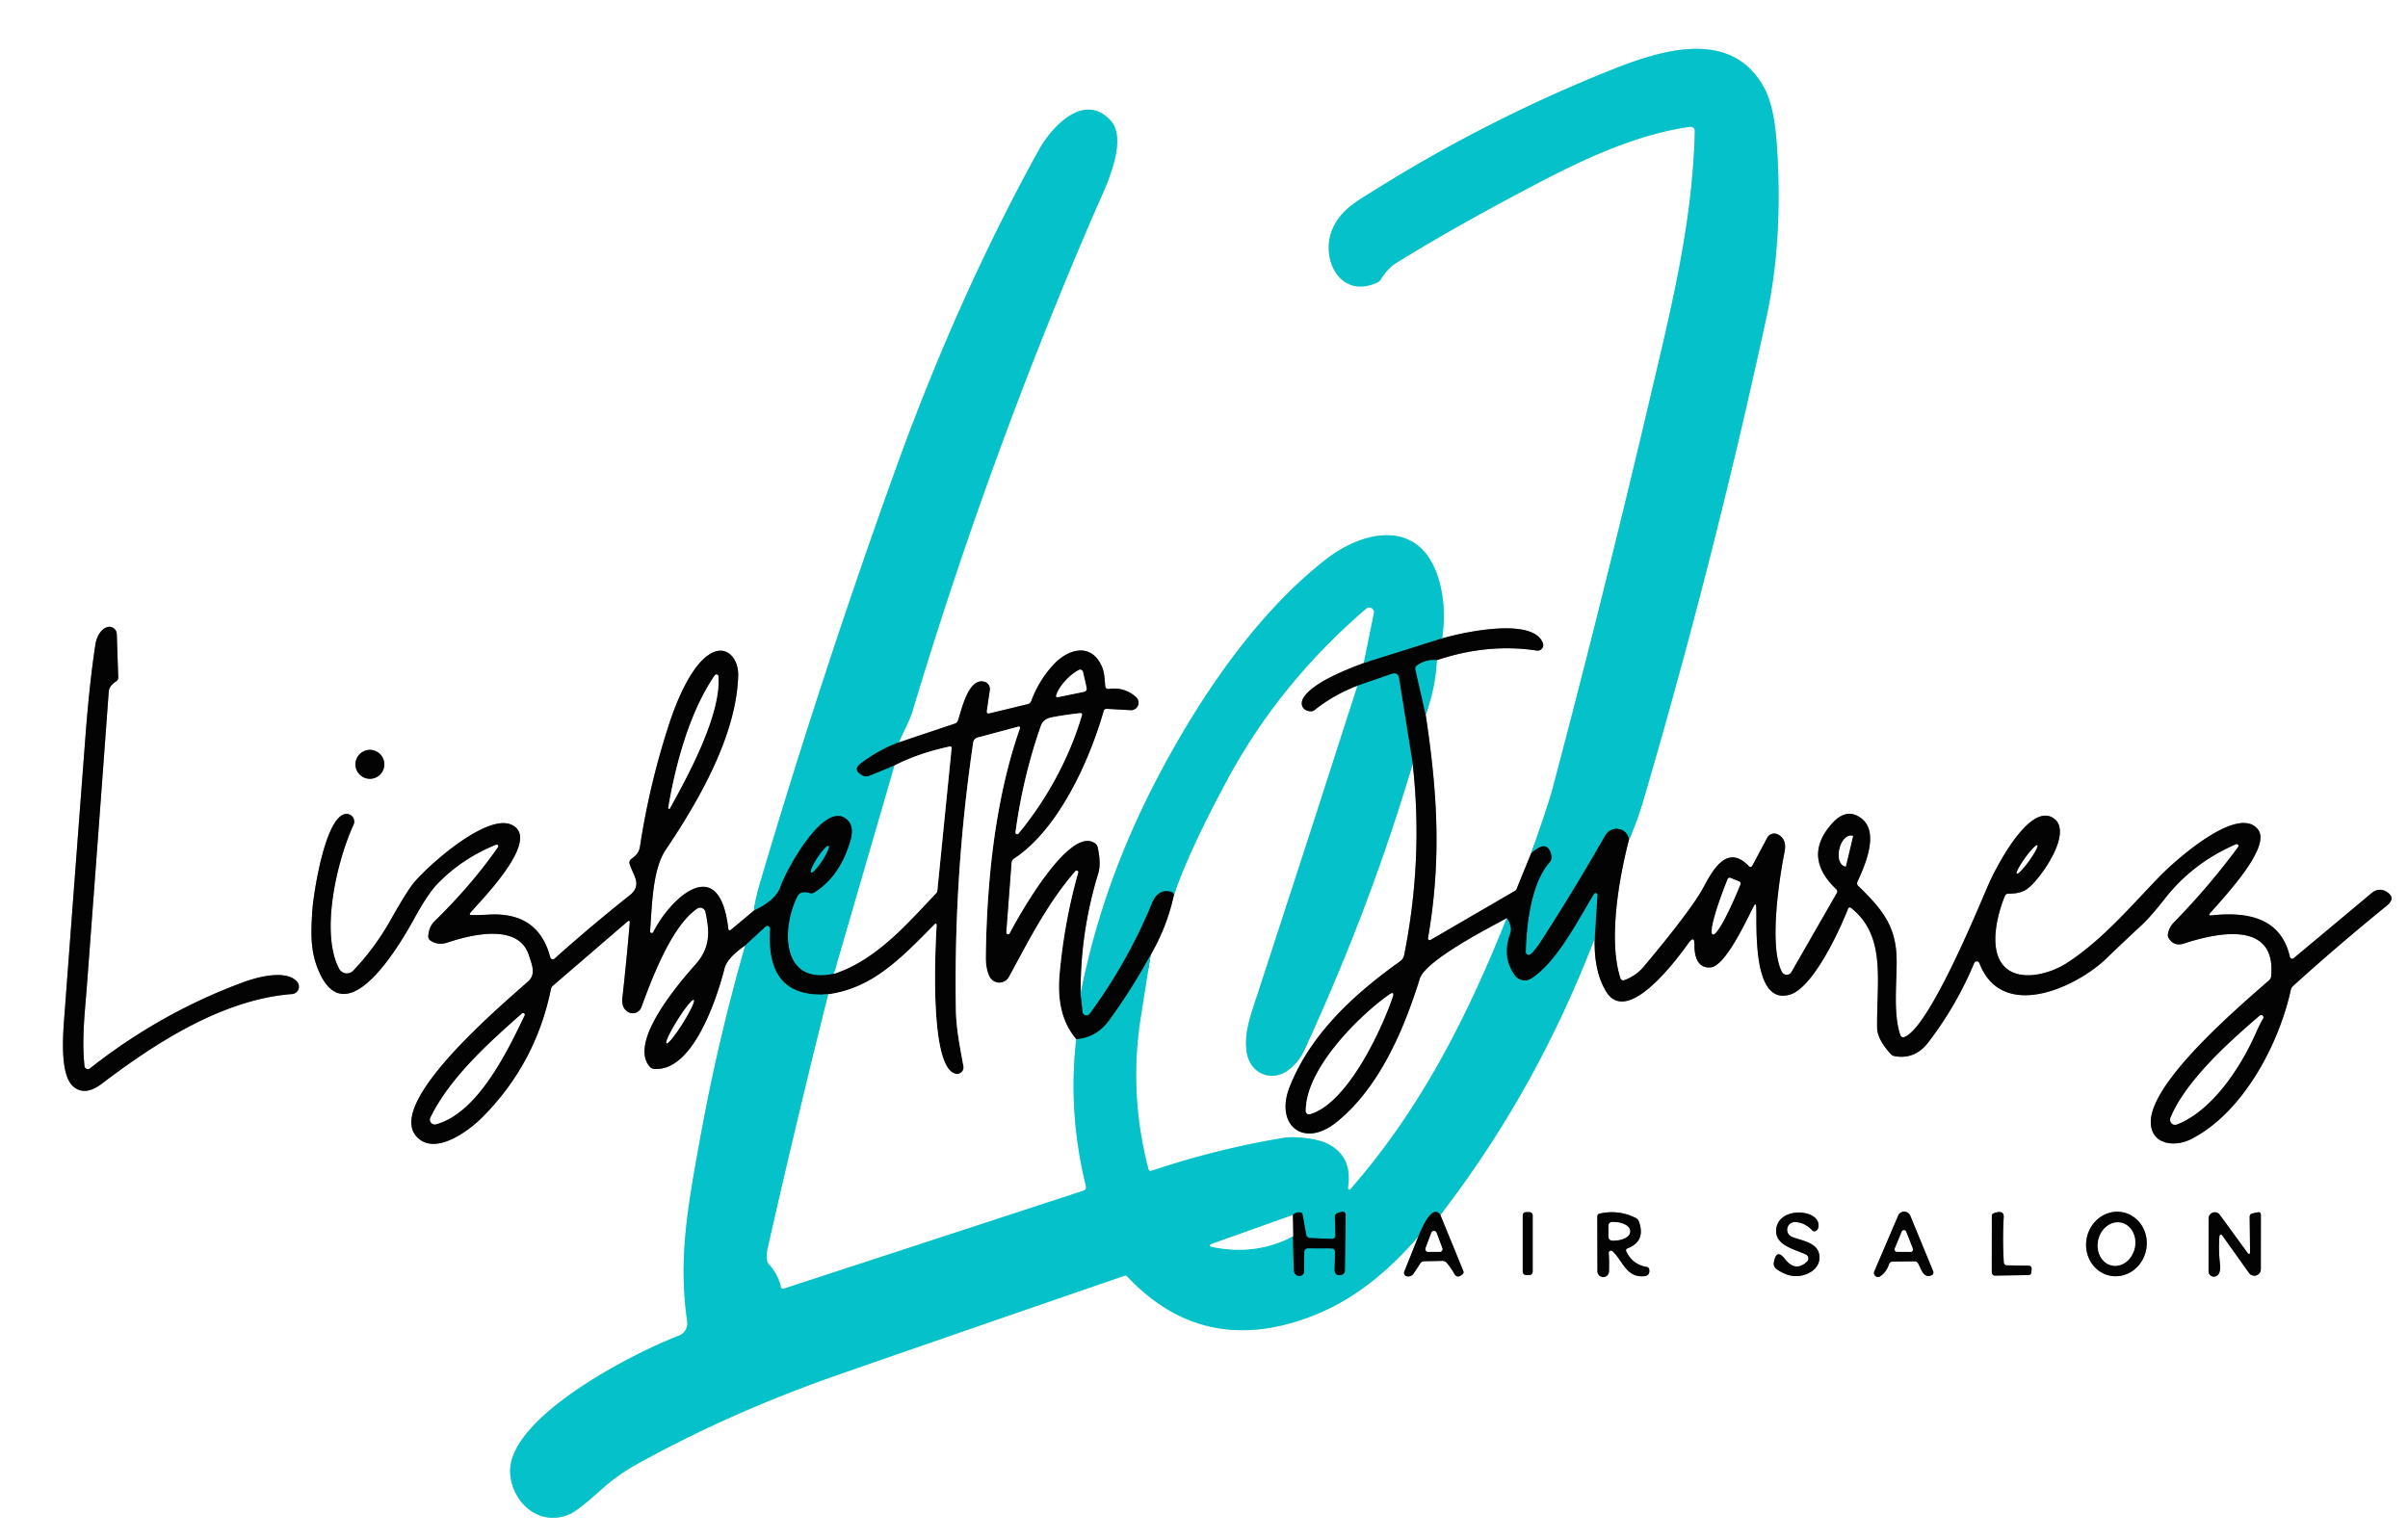 <?xml version="1.0" encoding="UTF-8" standalone="no"?>
<!DOCTYPE svg PUBLIC "-//W3C//DTD SVG 1.1//EN" "http://www.w3.org/Graphics/SVG/1.1/DTD/svg11.dtd">
<svg xmlns="http://www.w3.org/2000/svg" version="1.1" viewBox="0.00 0.00 499.00 319.00">
<rect x="0.00" y="0.00" width="499.00" height="319.00" fill="#333333" stroke="none"/>
<g stroke-width="2.00" fill="none" stroke-linecap="butt">
<path stroke="#818181" vector-effect="non-scaling-stroke" d="
  M 317.28 176.89
  L 314.26 184.28
  A 0.68 0.64 -6.4 0 1 313.98 184.61
  L 296.46 194.80
  A 0.36 0.36 0.0 0 1 295.92 194.43
  C 298.66 178.55 297.98 164.88 295.43 148.09"
/>
<path stroke="#82e0e4" vector-effect="non-scaling-stroke" d="
  M 295.43 148.09
  Q 297.51 142.50 297.73 136.83"
/>
<path stroke="#818181" vector-effect="non-scaling-stroke" d="
  M 297.73 136.83
  Q 308.29 133.28 318.46 134.83
  A 1.16 1.16 0.0 0 0 319.72 133.26
  C 317.64 127.91 303.43 130.98 298.85 132.31"
/>
<path stroke="#82e0e4" vector-effect="non-scaling-stroke" d="
  M 298.85 132.31
  Q 299.88 125.12 297.86 119.22
  C 293.83 107.47 282.44 109.99 274.86 115.87
  C 260.44 127.04 248.67 144.54 240.24 160.50
  Q 228.36 182.98 223.93 206.07"
/>
<path stroke="#818181" vector-effect="non-scaling-stroke" d="
  M 223.93 206.07
  Q 223.82 193.31 227.58 181.03
  Q 228.22 178.95 227.45 175.56
  Q 227.34 175.10 226.97 174.82
  C 221.74 170.90 211.23 189.68 209.26 193.42
  A 0.39 0.39 0.0 0 1 208.52 193.21
  L 209.61 178.79
  A 1.11 1.11 0.0 0 1 210.10 177.95
  C 219.31 171.93 225.75 157.68 228.71 147.34
  A 0.62 0.60 -79.8 0 1 229.33 146.90
  L 234.29 147.18
  A 1.55 1.55 0.0 0 0 235.42 144.48
  Q 233.01 142.32 229.73 142.79
  A 0.61 0.61 0.0 0 1 229.03 142.23
  C 228.91 140.78 228.87 139.34 228.33 138.12
  C 226.12 133.12 221.35 134.47 218.33 137.73
  Q 215.31 140.97 213.69 145.31
  A 1.01 1.00 -86.1 0 1 212.97 145.94
  L 205.08 147.85
  Q 204.38 148.02 204.48 147.30
  L 205.11 143.01
  A 1.56 1.55 -80.2 0 0 203.88 141.26
  C 200.63 140.59 199.31 147.01 198.52 149.33
  Q 198.35 149.82 197.86 149.98
  L 186.29 153.85"
/>
<path stroke="#82e0e4" vector-effect="non-scaling-stroke" d="
  M 186.29 153.85
  C 187.17 151.70 188.47 149.46 189.10 147.35
  Q 204.98 94.50 226.86 43.85
  C 228.56 39.90 234.06 29.27 230.14 24.99
  C 224.56 18.88 217.76 26.58 215.28 31.08
  Q 198.45 61.56 185.51 97.50
  Q 170.23 139.91 157.45 183.15
  Q 156.48 186.41 156.26 188.70"
/>
<path stroke="#818181" vector-effect="non-scaling-stroke" d="
  M 156.26 188.70
  L 151.54 192.64
  Q 150.99 193.10 150.91 192.39
  C 149.04 176.47 138.87 186.24 135.37 193.19
  A 0.35 0.35 0.0 0 1 134.71 193.00
  C 135.11 187.94 135.18 180.27 137.91 176.19
  C 144.73 166.03 152.59 152.56 152.97 140.05
  C 153.08 136.32 150.33 133.21 146.70 135.83
  C 142.99 138.50 140.19 145.40 138.69 149.97
  Q 134.61 162.43 132.63 175.40
  C 132.43 176.76 131.79 177.30 130.78 178.06
  A 0.86 0.85 -25.9 0 0 130.46 178.98
  C 131.15 181.36 133.24 183.38 130.46 185.58
  Q 122.43 191.95 114.92 198.68
  A 0.56 0.55 61.9 0 1 114.02 198.40
  Q 111.56 188.93 101.22 189.56
  Q 99.58 189.66 97.78 189.65
  Q 97.06 189.64 97.53 189.10
  C 99.69 186.57 112.43 173.79 105.97 170.92
  C 100.80 168.62 88.88 179.23 85.82 182.88
  Q 84.35 184.63 80.96 190.65
  Q 77.69 196.46 73.20 201.17
  A 1.82 1.82 0.0 0 1 70.27 200.77
  C 66.31 193.23 69.86 178.30 73.26 170.93
  A 1.58 1.58 0.0 0 0 71.87 168.69
  C 67.45 168.57 64.94 185.42 64.73 188.65
  C 64.39 193.84 64.31 197.66 66.37 201.94
  C 72.35 214.33 83.40 194.80 85.82 190.41
  Q 88.66 185.25 90.58 183.25
  Q 95.69 177.93 102.79 175.06
  A 0.35 0.35 0.0 0 1 103.21 175.58
  Q 97.72 183.43 90.10 190.88
  Q 88.84 192.12 88.75 194.07
  A 0.97 0.96 -71.7 0 0 89.16 194.90
  Q 90.76 196.01 92.77 195.33
  C 97.63 193.70 107.40 191.30 109.58 197.91
  C 110.30 200.10 111.09 201.92 109.43 203.41
  C 104.01 208.27 79.90 228.48 86.32 235.55
  C 90.10 239.71 97.20 234.30 99.87 231.63
  Q 111.00 220.51 114.17 204.98
  A 1.25 1.21 -15.7 0 1 114.57 204.29
  L 129.98 191.03
  Q 130.57 190.53 130.50 191.29
  Q 129.84 199.05 128.98 206.76
  Q 128.75 208.80 130.04 209.67
  A 1.91 1.91 0.0 0 0 132.90 208.76
  C 135.11 202.79 139.14 191.94 144.47 188.31
  A 1.11 1.11 0.0 0 1 146.18 188.98
  C 147.14 193.33 147.16 196.49 144.05 199.98
  C 140.76 203.68 130.14 215.99 134.66 221.09
  A 1.32 1.29 71.5 0 0 135.50 221.52
  C 143.62 222.27 148.63 206.67 150.14 200.71
  Q 150.70 198.50 154.43 195.95"
/>
<path stroke="#82e0e4" vector-effect="non-scaling-stroke" d="
  M 154.43 195.95
  Q 148.81 215.50 145.17 235.51
  C 142.44 250.50 140.55 260.96 142.41 273.86
  A 2.78 2.77 75.8 0 1 140.64 276.85
  C 131.62 280.24 104.78 293.86 105.74 305.50
  C 106.24 311.64 111.94 316.50 118.08 313.80
  Q 119.72 313.08 124.29 308.98
  Q 127.95 305.68 131.82 303.54
  Q 151.34 292.68 174.18 284.74
  Q 203.61 274.51 233.10 264.37
  Q 233.35 264.29 233.53 264.48
  Q 249.59 281.59 272.34 272.57
  Q 283.91 267.98 293.94 256.21"
/>
<path stroke="#818181" vector-effect="non-scaling-stroke" d="
  M 293.94 256.21
  L 291.01 263.53
  A 0.72 0.72 0.0 0 0 291.46 264.49
  Q 291.89 264.62 292.37 264.43
  Q 292.72 264.29 293.00 263.85
  Q 293.65 262.87 294.32 261.84
  A 1.00 0.99 -73.6 0 1 295.13 261.39
  L 298.88 261.32
  A 1.21 1.20 69.3 0 1 299.82 261.75
  Q 300.73 262.83 301.42 264.07
  Q 301.95 265.01 303.05 264.12
  Q 303.40 263.83 303.23 263.41
  L 298.48 251.80"
/>
<path stroke="#82e0e4" vector-effect="non-scaling-stroke" d="
  M 298.48 251.80
  Q 318.41 225.94 330.46 194.46"
/>
<path stroke="#818181" vector-effect="non-scaling-stroke" d="
  M 330.46 194.46
  Q 330.27 201.29 332.84 205.51
  C 337.32 212.86 347.85 198.30 349.89 195.47
  Q 351.18 193.70 351.14 195.89
  C 351.10 198.07 351.75 200.73 354.45 200.50
  C 357.43 200.24 361.38 191.82 363.40 187.85
  Q 363.86 186.94 363.93 187.96
  C 364.16 191.23 362.89 208.56 370.93 206.13
  C 375.73 204.68 381.19 192.87 382.94 188.40
  Q 383.17 187.82 383.65 188.21
  C 390.93 194.05 388.86 203.34 388.99 213.02
  Q 389.02 215.37 391.80 218.44
  Q 392.13 218.80 392.61 218.89
  Q 396.83 219.64 399.59 216.03
  Q 405.45 208.37 409.11 199.58
  A 0.58 0.58 0.0 0 1 410.18 199.60
  C 414.82 211.74 430.15 204.73 436.45 198.68
  Q 440.09 195.17 443.79 191.74
  Q 445.72 189.95 448.63 186.22
  Q 454.42 178.82 463.36 174.96
  A 0.38 0.38 0.0 0 1 463.81 175.53
  Q 457.79 183.69 450.58 191.08
  Q 449.87 191.79 449.57 192.51
  Q 449.04 193.77 449.34 194.30
  Q 450.44 196.24 452.56 195.55
  C 459.03 193.43 471.77 190.48 470.64 202.34
  Q 470.59 202.83 470.23 203.15
  C 464.05 208.58 445.67 224.15 445.70 232.55
  C 445.72 237.22 450.62 237.84 454.08 236.07
  C 464.81 230.59 472.24 216.47 474.71 205.17
  Q 474.81 204.68 475.19 204.34
  Q 484.63 195.79 494.53 187.77
  Q 496.70 186.02 494.40 184.73
  A 2.49 2.48 39.6 0 0 491.59 184.99
  L 475.30 198.60
  A 0.48 0.48 0.0 0 1 474.53 198.34
  C 472.66 190.11 465.65 188.93 458.23 189.72
  Q 457.52 189.79 457.99 189.25
  C 460.65 186.16 470.69 175.68 467.96 171.98
  C 463.94 166.54 450.77 178.33 447.66 181.52
  C 441.49 187.85 435.69 194.85 428.19 199.66
  C 424.66 201.93 418.00 203.73 414.97 199.87
  C 412.22 196.36 413.84 189.62 415.47 185.68
  Q 415.65 185.23 416.14 185.22
  C 417.82 185.19 419.16 185.04 420.49 183.91
  C 423.15 181.67 429.73 172.27 425.47 169.53
  C 420.47 166.30 413.45 180.07 411.92 183.64
  C 409.62 188.99 399.72 213.03 394.62 214.94
  A 0.63 0.63 0.0 0 1 393.81 214.56
  C 392.27 210.13 393.09 203.65 393.03 198.90
  C 392.95 191.97 390.08 188.47 385.07 183.61
  A 0.77 0.76 34.8 0 1 384.91 182.74
  C 386.43 179.41 389.54 172.52 385.71 169.60
  Q 382.67 167.28 379.62 170.70
  Q 373.47 177.60 380.52 184.29
  Q 380.89 184.65 380.63 185.10
  L 371.23 201.47
  A 1.12 1.12 0.0 0 1 369.27 201.44
  C 366.54 196.33 368.66 182.28 369.81 176.52
  Q 370.33 173.88 368.38 172.92
  A 1.63 1.63 0.0 0 0 366.23 173.61
  L 363.12 179.44
  A 0.44 0.43 37.2 0 1 362.42 179.53
  C 357.73 174.58 354.68 180.85 352.88 184.13
  Q 350.35 188.73 340.62 200.36
  Q 339.05 202.23 336.61 203.14
  A 0.63 0.62 -19.1 0 1 335.79 202.75
  C 333.15 194.61 335.67 181.29 337.56 174.05"
/>
<path stroke="#82e0e4" vector-effect="non-scaling-stroke" d="
  M 337.56 174.05
  Q 339.31 170.11 340.51 166.00
  Q 355.10 116.35 366.04 65.78
  Q 369.58 49.41 368.17 29.67
  Q 367.62 21.96 365.58 18.20
  C 358.74 5.62 343.91 10.49 333.75 14.56
  Q 308.43 24.70 285.31 39.13
  C 281.11 41.75 278.50 43.13 276.58 46.54
  C 273.11 52.68 277.28 62.27 285.40 58.55
  A 1.70 1.69 -86.0 0 0 286.13 57.91
  Q 287.57 55.61 289.26 54.55
  Q 301.44 46.97 319.01 37.78
  C 328.67 32.73 339.36 27.80 350.25 26.27
  A 0.84 0.84 0.0 0 1 351.21 27.12
  C 350.79 46.16 346.27 64.08 341.95 82.46
  Q 332.40 123.11 321.73 163.48
  Q 320.92 166.55 317.28 176.89"
/>
<path stroke="#046266" vector-effect="non-scaling-stroke" d="
  M 337.56 174.05
  C 337.27 171.57 333.94 170.90 332.65 173.17
  Q 326.28 184.32 319.32 195.11
  Q 318.35 196.63 317.23 197.74
  A 0.62 0.61 -21.8 0 1 316.18 197.29
  C 316.31 191.68 317.27 183.09 321.11 178.71
  A 1.56 1.55 -29.8 0 0 321.48 177.37
  Q 320.76 173.68 317.28 176.89"
/>
<path stroke="#046266" vector-effect="non-scaling-stroke" d="
  M 297.73 136.83
  Q 295.47 136.60 293.64 137.93
  A 0.83 0.83 0.0 0 0 293.32 138.78
  L 295.43 148.09"
/>
<path stroke="#046266" vector-effect="non-scaling-stroke" d="
  M 330.46 194.46
  L 331.02 185.49
  A 0.37 0.37 0.0 0 0 330.34 185.28
  C 327.02 190.70 322.70 199.33 317.36 202.80
  A 2.55 2.54 -34.7 0 1 313.93 202.18
  Q 311.15 198.41 312.91 193.52
  Q 313.43 192.11 312.23 190.30"
/>
<path stroke="#046266" vector-effect="non-scaling-stroke" d="
  M 292.74 158.30
  L 289.92 140.60
  Q 289.70 139.23 288.39 139.68
  L 281.31 142.12"
/>
<path stroke="#046266" vector-effect="non-scaling-stroke" d="
  M 298.85 132.31
  L 282.57 137.43"
/>
<path stroke="#82e0e4" vector-effect="non-scaling-stroke" d="
  M 282.57 137.43
  L 284.68 127.07
  A 0.95 0.95 0.0 0 0 283.13 126.16
  Q 265.21 141.54 254.45 161.44
  Q 246.41 176.30 243.19 185.80"
/>
<path stroke="#046266" vector-effect="non-scaling-stroke" d="
  M 243.19 185.80
  Q 243.52 184.77 241.78 184.70
  C 240.21 184.64 239.25 185.90 238.72 187.20
  Q 233.77 199.30 225.81 210.12
  A 0.83 0.83 0.0 0 1 224.32 209.72
  L 223.93 206.07"
/>
<path stroke="#046266" vector-effect="non-scaling-stroke" d="
  M 298.48 251.80
  Q 296.77 249.38 293.94 256.21"
/>
<path stroke="#818181" vector-effect="non-scaling-stroke" d="
  M 282.57 137.43
  C 279.09 138.74 272.39 141.31 270.23 144.43
  C 269.28 145.80 269.81 147.28 271.54 147.42
  A 1.26 1.24 -61.5 0 0 272.42 147.15
  Q 276.40 143.97 281.31 142.12"
/>
<path stroke="#82e0e4" vector-effect="non-scaling-stroke" d="
  M 281.31 142.12
  Q 271.11 173.93 260.79 205.45
  C 259.08 210.70 257.78 213.96 258.34 218.01
  C 258.95 222.41 263.45 224.49 267.08 221.69
  Q 269.17 220.08 270.41 217.39
  Q 284.01 187.85 292.74 158.30"
/>
<path stroke="#818181" vector-effect="non-scaling-stroke" d="
  M 292.74 158.30
  Q 294.97 177.93 290.99 197.90
  A 2.20 2.17 78.1 0 1 290.12 199.25
  C 280.76 205.92 271.66 214.18 267.28 225.18
  C 264.10 233.13 270.08 238.11 276.97 232.56
  C 285.82 225.42 290.91 213.45 294.21 202.85
  C 295.40 199.00 308.86 192.12 312.23 190.30"
/>
<path stroke="#82e0e4" vector-effect="non-scaling-stroke" d="
  M 312.23 190.30
  C 303.64 211.80 294.06 230.18 279.86 246.45
  A 0.31 0.31 0.0 0 1 279.32 246.19
  Q 280.37 239.70 275.09 237.03
  C 272.96 235.96 268.27 235.46 266.21 235.80
  Q 252.31 238.07 238.68 242.64
  Q 238.12 242.83 237.97 242.26
  Q 233.92 226.77 236.36 211.02
  Q 237.35 204.61 238.45 197.91"
/>
<path stroke="#818181" vector-effect="non-scaling-stroke" d="
  M 238.45 197.91
  Q 241.82 192.03 243.19 185.80"
/>
<path stroke="#046266" vector-effect="non-scaling-stroke" d="
  M 238.45 197.91
  Q 234.51 205.07 229.90 211.42
  Q 227.26 215.05 223.03 215.39"
/>
<path stroke="#818181" vector-effect="non-scaling-stroke" d="
  M 223.03 215.39
  Q 218.81 210.53 219.56 201.99
  Q 220.52 191.13 223.42 180.85
  A 0.33 0.33 0.0 0 0 222.85 180.55
  C 217.00 187.32 213.23 194.88 209.09 202.48
  A 2.28 2.28 0.0 0 1 205.06 202.43
  Q 204.24 200.82 204.28 198.25
  C 204.49 182.44 206.25 165.52 211.31 151.07
  Q 211.52 150.47 210.91 150.63
  L 202.58 152.86
  A 1.24 1.23 86.7 0 0 201.68 153.87
  Q 197.61 181.46 198.09 209.29
  C 198.15 213.22 198.96 217.14 199.66 221.01
  A 1.34 1.34 0.0 0 1 198.10 222.56
  C 192.48 221.55 193.84 196.35 194.08 191.89
  Q 194.12 191.12 193.58 191.67
  C 186.58 198.76 180.81 204.81 171.61 206.08"
/>
<path stroke="#046266" vector-effect="non-scaling-stroke" d="
  M 171.61 206.08
  C 161.71 206.74 159.05 200.91 159.56 192.49
  A 0.54 0.54 0.0 0 0 158.66 192.06
  L 154.43 195.95"
/>
<path stroke="#818181" vector-effect="non-scaling-stroke" d="
  M 172.84 201.80
  C 181.69 198.96 188.28 191.08 194.04 185.07
  A 0.67 0.63 -21.4 0 0 194.23 184.67
  L 197.19 155.12
  Q 197.24 154.63 196.75 154.73
  Q 190.37 156.10 185.38 158.64"
/>
<path stroke="#82e0e4" vector-effect="non-scaling-stroke" d="
  M 223.03 215.39
  Q 221.28 230.58 225.04 245.85
  A 0.79 0.78 74.4 0 1 224.52 246.78
  L 162.37 267.10
  A 0.42 0.41 74.5 0 1 161.83 266.79
  Q 161.22 264.07 159.32 262.02
  Q 158.96 261.63 158.93 261.09
  Q 158.85 259.68 159.00 258.99
  Q 164.93 232.73 171.61 206.08"
/>
<path stroke="#046266" vector-effect="non-scaling-stroke" d="
  M 186.29 153.85
  Q 182.20 155.35 178.42 158.19
  Q 176.50 159.63 178.90 160.78
  A 1.43 1.42 46.3 0 0 180.03 160.81
  L 185.38 158.64"
/>
<path stroke="#82e0e4" vector-effect="non-scaling-stroke" d="
  M 185.38 158.64
  L 172.84 201.80"
/>
<path stroke="#046266" vector-effect="non-scaling-stroke" d="
  M 172.84 201.80
  C 161.58 204.31 162.03 191.91 165.26 185.74
  Q 165.90 184.52 167.80 185.08
  A 1.22 1.19 36.6 0 0 168.77 184.95
  Q 173.46 181.98 175.64 175.96
  C 176.42 173.81 177.38 171.08 175.12 169.56
  C 170.51 166.45 162.98 180.20 161.76 183.73
  Q 160.75 186.62 156.26 188.70"
/>
<path stroke="#818181" vector-effect="non-scaling-stroke" d="
  M 17.51 220.95
  C 16.91 215.24 17.59 209.83 18.02 204.10
  Q 20.31 173.74 22.53 143.38
  C 22.60 142.36 23.29 141.71 24.09 141.20
  A 0.93 0.91 -18.4 0 0 24.50 140.40
  L 24.20 131.41
  A 1.55 1.55 0.0 0 0 22.19 129.98
  C 20.87 130.40 20.01 132.04 19.79 133.47
  Q 18.56 141.40 17.70 152.75
  Q 15.50 181.75 13.33 210.75
  C 13.08 214.15 12.31 222.82 15.24 225.23
  Q 17.65 227.21 21.07 224.62
  C 32.27 216.10 46.19 207.11 60.51 206.02
  A 1.55 1.55 0.0 0 0 61.55 203.44
  C 59.25 200.88 53.24 202.53 50.51 203.54
  Q 33.36 209.83 18.64 221.43
  A 0.70 0.70 0.0 0 1 17.51 220.95"
/>
<path stroke="#818181" vector-effect="non-scaling-stroke" d="
  M 79.65 158.41
  A 3.00 3.00 0.0 0 0 76.65 155.41
  A 3.00 3.00 0.0 0 0 73.65 158.41
  A 3.00 3.00 0.0 0 0 76.65 161.41
  A 3.00 3.00 0.0 0 0 79.65 158.41"
/>
<path stroke="#818181" vector-effect="non-scaling-stroke" d="
  M 317.61 251.86
  A 0.64 0.64 0.0 0 0 316.97 251.22
  L 316.19 251.22
  A 0.64 0.64 0.0 0 0 315.55 251.86
  L 315.55 263.60
  A 0.64 0.64 0.0 0 0 316.19 264.24
  L 316.97 264.24
  A 0.64 0.64 0.0 0 0 317.61 263.60
  L 317.61 251.86"
/>
<path stroke="#818181" vector-effect="non-scaling-stroke" d="
  M 334.17 259.32
  C 336.30 261.30 336.99 264.86 340.75 264.49
  Q 341.92 264.37 341.77 263.15
  Q 341.71 262.66 341.22 262.57
  Q 338.29 262.08 337.02 259.37
  Q 336.80 258.91 337.28 258.72
  Q 341.06 257.25 339.64 253.20
  A 1.41 1.39 -86.8 0 0 338.95 252.42
  Q 335.45 250.67 331.57 251.50
  Q 331.00 251.62 331.00 252.21
  L 331.03 263.45
  A 1.20 1.19 46.2 0 0 333.42 263.50
  Q 333.50 261.55 333.37 259.70
  A 0.48 0.47 19.5 0 1 334.17 259.32"
/>
<path stroke="#818181" vector-effect="non-scaling-stroke" d="
  M 374.47 261.46
  Q 372.08 263.75 369.86 260.91
  Q 368.13 258.69 367.59 261.61
  A 1.43 1.41 -67.5 0 0 368.17 263.04
  Q 371.83 265.58 375.21 263.63
  C 376.76 262.74 377.47 261.00 376.80 259.36
  C 376.03 257.46 373.18 257.05 371.38 256.36
  A 1.60 1.60 0.0 0 1 372.08 253.27
  Q 374.10 253.42 375.53 254.99
  A 0.64 0.63 -42.8 0 0 376.43 255.02
  Q 376.82 254.65 376.85 254.09
  C 377.06 250.48 368.28 249.96 368.06 255.00
  C 367.92 258.17 372.00 258.92 374.25 260.01
  A 0.90 0.89 -53.8 0 1 374.47 261.46"
/>
<path stroke="#818181" vector-effect="non-scaling-stroke" d="
  M 392.23 261.46
  L 396.72 261.41
  Q 397.20 261.40 397.46 261.81
  C 398.11 262.85 398.50 264.98 400.22 264.33
  A 0.65 0.65 0.0 0 0 400.60 263.47
  L 395.86 251.96
  A 1.36 1.36 0.0 0 0 393.35 251.94
  L 388.40 263.51
  A 0.83 0.83 0.0 0 0 389.64 264.51
  Q 390.93 263.59 391.45 262.02
  A 0.83 0.82 -80.6 0 1 392.23 261.46"
/>
<path stroke="#818181" vector-effect="non-scaling-stroke" d="
  M 415.23 261.54
  Q 414.96 256.90 415.22 252.24
  Q 415.31 250.69 413.17 251.44
  Q 412.76 251.59 412.76 252.03
  L 412.75 263.69
  A 0.68 0.68 0.0 0 0 413.44 264.37
  L 420.33 264.26
  Q 420.91 264.25 420.95 263.67
  L 421.00 263.06
  Q 421.05 262.32 420.31 262.31
  L 415.97 262.25
  Q 415.27 262.25 415.23 261.54"
/>
<path stroke="#818181" vector-effect="non-scaling-stroke" d="
  M 437.256 264.388
  A 6.70 6.27 101.4 0 0 444.726 259.059
  A 6.70 6.27 101.4 0 0 439.904 251.252
  A 6.70 6.27 101.4 0 0 432.434 256.581
  A 6.70 6.27 101.4 0 0 437.256 264.388"
/>
<path stroke="#818181" vector-effect="non-scaling-stroke" d="
  M 465.64 259.51
  L 459.99 251.76
  A 1.28 1.28 0.0 0 0 457.68 252.51
  L 457.67 263.48
  A 1.12 1.12 0.0 0 0 459.65 264.19
  Q 460.21 263.50 460.04 261.98
  Q 459.71 259.16 459.92 256.20
  A 0.32 0.32 0.0 0 1 460.50 256.03
  L 466.06 263.83
  A 1.35 1.34 27.4 0 0 468.50 263.06
  L 468.51 251.82
  Q 468.51 251.11 467.81 251.26
  L 466.80 251.48
  Q 466.18 251.61 466.19 252.25
  L 466.27 259.30
  Q 466.28 260.39 465.64 259.51"
/>
<path stroke="#818181" vector-effect="non-scaling-stroke" d="
  M 382.52 179.47
  L 383.97 173.38
  A 0.12 0.12 0.0 0 0 383.88 173.23
  L 383.82 173.22
  A 3.12 1.92 -76.6 0 0 381.23 175.81
  L 381.17 176.06
  A 3.12 1.92 -76.6 0 0 382.31 179.54
  L 382.37 179.56
  A 0.12 0.12 0.0 0 0 382.52 179.47"
/>
<path stroke="#818181" vector-effect="non-scaling-stroke" d="
  M 417.954 181.04
  A 3.60 0.50 125.8 0 0 420.466 178.412
  A 3.60 0.50 125.8 0 0 422.166 175.2
  A 3.60 0.50 125.8 0 0 419.654 177.827
  A 3.60 0.50 125.8 0 0 417.954 181.04"
/>
<path stroke="#818181" vector-effect="non-scaling-stroke" d="
  M 360.42 182.70
  L 358.58 181.96
  A 0.43 0.43 0.0 0 0 358.02 182.20
  L 357.97 182.34
  A 11.60 1.36 -68.0 0 0 354.88 193.60
  L 354.99 193.65
  A 11.60 1.36 -68.0 0 0 360.60 183.40
  L 360.66 183.26
  A 0.43 0.43 0.0 0 0 360.42 182.70"
/>
<path stroke="#818181" vector-effect="non-scaling-stroke" d="
  M 288.57 206.70
  Q 289.04 205.32 287.85 206.16
  C 281.52 210.64 270.50 221.62 270.60 230.29
  A 0.66 0.65 -8.2 0 0 271.44 230.91
  C 279.09 228.72 286.11 213.86 288.57 206.70"
/>
<path stroke="#818181" vector-effect="non-scaling-stroke" d="
  M 467.34 214.32
  Q 468.29 212.17 468.95 211.10
  A 0.45 0.45 0.0 0 0 468.27 210.52
  C 462.07 215.82 452.86 224.08 449.79 231.69
  A 1.03 1.02 -89.6 0 0 451.11 233.03
  C 458.43 230.18 464.29 221.19 467.34 214.32"
/>
<path stroke="#818181" vector-effect="non-scaling-stroke" d="
  M 223.57 138.86
  C 221.83 139.73 219.43 142.21 218.90 144.07
  Q 218.75 144.57 219.27 144.47
  L 224.56 143.39
  Q 225.32 143.23 225.15 142.47
  L 224.42 139.26
  A 0.60 0.60 0.0 0 0 223.57 138.86"
/>
<path stroke="#818181" vector-effect="non-scaling-stroke" d="
  M 138.81 167.55
  C 142.65 160.60 149.39 148.20 148.88 140.20
  A 0.42 0.42 0.0 0 0 148.11 139.99
  C 142.97 147.53 140.06 158.09 138.48 167.43
  A 0.18 0.18 0.0 0 0 138.81 167.55"
/>
<path stroke="#818181" vector-effect="non-scaling-stroke" d="
  M 211.05 172.76
  C 216.87 165.75 221.60 157.07 224.19 148.27
  Q 224.34 147.75 223.80 147.81
  Q 220.87 148.12 217.97 148.67
  Q 216.20 149.00 215.68 150.49
  Q 211.97 161.10 210.44 172.49
  A 0.35 0.35 0.0 0 0 211.05 172.76"
/>
<path stroke="#046266" vector-effect="non-scaling-stroke" d="
  M 168.084 180.82
  A 3.29 0.57 123.3 0 0 170.366 178.383
  A 3.29 0.57 123.3 0 0 171.696 175.32
  A 3.29 0.57 123.3 0 0 169.414 177.757
  A 3.29 0.57 123.3 0 0 168.084 180.82"
/>
<path stroke="#818181" vector-effect="non-scaling-stroke" d="
  M 138.129 216.221
  A 5.29 0.63 122.1 0 0 141.474 212.075
  A 5.29 0.63 122.1 0 0 143.751 207.259
  A 5.29 0.63 122.1 0 0 140.406 211.405
  A 5.29 0.63 122.1 0 0 138.129 216.221"
/>
<path stroke="#818181" vector-effect="non-scaling-stroke" d="
  M 90.36 232.99
  C 98.89 230.66 104.99 218.22 108.69 210.44
  A 0.33 0.32 82.6 0 0 108.19 210.05
  C 101.41 216.02 93.20 223.40 89.22 231.61
  A 0.98 0.98 0.0 0 0 90.36 232.99"
/>
<path stroke="#82e0e4" vector-effect="non-scaling-stroke" d="
  M 267.89 251.82
  L 250.94 257.87
  A 0.27 0.27 0.0 0 0 250.97 258.38
  Q 260.14 260.34 267.96 256.22"
/>
<path stroke="#046266" vector-effect="non-scaling-stroke" d="
  M 267.96 256.22
  Q 267.99 259.10 268.10 262.92
  Q 268.12 263.67 268.38 264.02
  Q 268.74 264.48 269.38 264.43
  A 0.90 0.90 0.0 0 0 270.23 263.54
  L 270.27 259.47
  A 0.77 0.76 -89.6 0 1 271.03 258.71
  L 275.97 258.73
  A 0.68 0.68 0.0 0 1 276.64 259.41
  Q 276.64 261.21 276.57 262.99
  Q 276.55 263.65 276.80 263.96
  Q 277.22 264.46 278.02 264.21
  Q 278.68 264.01 278.69 263.32
  L 278.85 251.79
  A 0.67 0.67 0.0 0 0 277.96 251.15
  L 277.21 251.40
  Q 276.60 251.61 276.62 252.26
  L 276.75 256.01
  A 0.74 0.73 0.0 0 1 275.98 256.77
  L 271.54 256.59
  Q 270.79 256.55 270.65 255.81
  L 269.94 251.74
  Q 269.87 251.36 269.48 251.29
  Q 268.61 251.13 267.89 251.82"
/>
<path stroke="#818181" vector-effect="non-scaling-stroke" d="
  M 267.96 256.22
  L 267.89 251.82"
/>
<path stroke="#818181" vector-effect="non-scaling-stroke" d="
  M 295.42 258.69
  A 0.56 0.56 0.0 0 0 295.95 259.44
  L 298.35 259.44
  A 0.56 0.56 0.0 0 0 298.88 258.69
  L 297.67 255.47
  A 0.56 0.56 0.0 0 0 296.63 255.47
  L 295.42 258.69"
/>
<path stroke="#818181" vector-effect="non-scaling-stroke" d="
  M 333.32 254.05
  L 333.32 256.31
  A 0.79 0.79 0.0 0 0 334.10 257.10
  L 334.26 257.11
  A 3.51 1.80 0.2 0 0 337.78 255.32
  L 337.78 255.08
  A 3.51 1.80 0.2 0 0 334.28 253.27
  L 334.12 253.26
  A 0.79 0.79 0.0 0 0 333.32 254.05"
/>
<path stroke="#818181" vector-effect="non-scaling-stroke" d="
  M 392.66 258.76
  A 0.48 0.48 0.0 0 0 393.10 259.43
  L 395.93 259.45
  A 0.48 0.48 0.0 0 0 396.38 258.79
  L 394.99 255.27
  A 0.48 0.48 0.0 0 0 394.10 255.27
  L 392.66 258.76"
/>
<path stroke="#818181" vector-effect="non-scaling-stroke" d="
  M 437.602 262.261
  A 4.53 3.86 102.6 0 0 442.357 258.682
  A 4.53 3.86 102.6 0 0 439.578 253.419
  A 4.53 3.86 102.6 0 0 434.823 256.998
  A 4.53 3.86 102.6 0 0 437.602 262.261"
/>
</g>
<path fill="#ffffff" d="
  M 0.00 0.00
  L 499.00 0.00
  L 499.00 319.00
  L 0.00 319.00
  L 0.00 0.00
  Z
  M 317.28 176.89
  L 314.26 184.28
  A 0.68 0.64 -6.4 0 1 313.98 184.61
  L 296.46 194.80
  A 0.36 0.36 0.0 0 1 295.92 194.43
  C 298.66 178.55 297.98 164.88 295.43 148.09
  Q 297.51 142.50 297.73 136.83
  Q 308.29 133.28 318.46 134.83
  A 1.16 1.16 0.0 0 0 319.72 133.26
  C 317.64 127.91 303.43 130.98 298.85 132.31
  Q 299.88 125.12 297.86 119.22
  C 293.83 107.47 282.44 109.99 274.86 115.87
  C 260.44 127.04 248.67 144.54 240.24 160.50
  Q 228.36 182.98 223.93 206.07
  Q 223.82 193.31 227.58 181.03
  Q 228.22 178.95 227.45 175.56
  Q 227.34 175.10 226.97 174.82
  C 221.74 170.90 211.23 189.68 209.26 193.42
  A 0.39 0.39 0.0 0 1 208.52 193.21
  L 209.61 178.79
  A 1.11 1.11 0.0 0 1 210.10 177.95
  C 219.31 171.93 225.75 157.68 228.71 147.34
  A 0.62 0.60 -79.8 0 1 229.33 146.90
  L 234.29 147.18
  A 1.55 1.55 0.0 0 0 235.42 144.48
  Q 233.01 142.32 229.73 142.79
  A 0.61 0.61 0.0 0 1 229.03 142.23
  C 228.91 140.78 228.87 139.34 228.33 138.12
  C 226.12 133.12 221.35 134.47 218.33 137.73
  Q 215.31 140.97 213.69 145.31
  A 1.01 1.00 -86.1 0 1 212.97 145.94
  L 205.08 147.85
  Q 204.38 148.02 204.48 147.30
  L 205.11 143.01
  A 1.56 1.55 -80.2 0 0 203.88 141.26
  C 200.63 140.59 199.31 147.01 198.52 149.33
  Q 198.35 149.82 197.86 149.98
  L 186.29 153.85
  C 187.17 151.70 188.47 149.46 189.10 147.35
  Q 204.98 94.50 226.86 43.85
  C 228.56 39.90 234.06 29.27 230.14 24.99
  C 224.56 18.88 217.76 26.58 215.28 31.08
  Q 198.45 61.56 185.51 97.50
  Q 170.23 139.91 157.45 183.15
  Q 156.48 186.41 156.26 188.70
  L 151.54 192.64
  Q 150.99 193.10 150.91 192.39
  C 149.04 176.47 138.87 186.24 135.37 193.19
  A 0.35 0.35 0.0 0 1 134.71 193.00
  C 135.11 187.94 135.18 180.27 137.91 176.19
  C 144.73 166.03 152.59 152.56 152.97 140.05
  C 153.08 136.32 150.33 133.21 146.70 135.83
  C 142.99 138.50 140.19 145.40 138.69 149.97
  Q 134.61 162.43 132.63 175.40
  C 132.43 176.76 131.79 177.30 130.78 178.06
  A 0.86 0.85 -25.9 0 0 130.46 178.98
  C 131.15 181.36 133.24 183.38 130.46 185.58
  Q 122.43 191.95 114.92 198.68
  A 0.56 0.55 61.9 0 1 114.02 198.40
  Q 111.56 188.93 101.22 189.56
  Q 99.58 189.66 97.78 189.65
  Q 97.06 189.64 97.53 189.10
  C 99.69 186.57 112.43 173.79 105.97 170.92
  C 100.80 168.62 88.88 179.23 85.82 182.88
  Q 84.35 184.63 80.96 190.65
  Q 77.69 196.46 73.20 201.17
  A 1.82 1.82 0.0 0 1 70.27 200.77
  C 66.31 193.23 69.86 178.30 73.26 170.93
  A 1.58 1.58 0.0 0 0 71.87 168.69
  C 67.45 168.57 64.94 185.42 64.73 188.65
  C 64.39 193.84 64.31 197.66 66.37 201.94
  C 72.35 214.33 83.40 194.80 85.82 190.41
  Q 88.66 185.25 90.58 183.25
  Q 95.69 177.93 102.79 175.06
  A 0.35 0.35 0.0 0 1 103.21 175.58
  Q 97.72 183.43 90.10 190.88
  Q 88.84 192.12 88.75 194.07
  A 0.97 0.96 -71.7 0 0 89.16 194.90
  Q 90.76 196.01 92.77 195.33
  C 97.63 193.70 107.40 191.30 109.58 197.91
  C 110.30 200.10 111.09 201.92 109.43 203.41
  C 104.01 208.27 79.90 228.48 86.32 235.55
  C 90.10 239.71 97.20 234.30 99.87 231.63
  Q 111.00 220.51 114.17 204.98
  A 1.25 1.21 -15.7 0 1 114.57 204.29
  L 129.98 191.03
  Q 130.57 190.53 130.50 191.29
  Q 129.84 199.05 128.98 206.76
  Q 128.75 208.80 130.04 209.67
  A 1.91 1.91 0.0 0 0 132.90 208.76
  C 135.11 202.79 139.14 191.94 144.47 188.31
  A 1.11 1.11 0.0 0 1 146.18 188.98
  C 147.14 193.33 147.16 196.49 144.05 199.98
  C 140.76 203.68 130.14 215.99 134.66 221.09
  A 1.32 1.29 71.5 0 0 135.50 221.52
  C 143.62 222.27 148.63 206.67 150.14 200.71
  Q 150.70 198.50 154.43 195.95
  Q 148.81 215.50 145.17 235.51
  C 142.44 250.50 140.55 260.96 142.41 273.86
  A 2.78 2.77 75.8 0 1 140.64 276.85
  C 131.62 280.24 104.78 293.86 105.74 305.50
  C 106.24 311.64 111.94 316.50 118.08 313.80
  Q 119.72 313.08 124.29 308.98
  Q 127.95 305.68 131.82 303.54
  Q 151.34 292.68 174.18 284.74
  Q 203.61 274.51 233.10 264.37
  Q 233.35 264.29 233.53 264.48
  Q 249.59 281.59 272.34 272.57
  Q 283.91 267.98 293.94 256.21
  L 291.01 263.53
  A 0.72 0.72 0.0 0 0 291.46 264.49
  Q 291.89 264.62 292.37 264.43
  Q 292.72 264.29 293.00 263.85
  Q 293.65 262.87 294.32 261.84
  A 1.00 0.99 -73.6 0 1 295.13 261.39
  L 298.88 261.32
  A 1.21 1.20 69.3 0 1 299.82 261.75
  Q 300.73 262.83 301.42 264.07
  Q 301.95 265.01 303.05 264.12
  Q 303.40 263.83 303.23 263.41
  L 298.48 251.80
  Q 318.41 225.94 330.46 194.46
  Q 330.27 201.29 332.84 205.51
  C 337.32 212.86 347.85 198.30 349.89 195.47
  Q 351.18 193.70 351.14 195.89
  C 351.10 198.07 351.75 200.73 354.45 200.50
  C 357.43 200.24 361.38 191.82 363.40 187.85
  Q 363.86 186.94 363.93 187.96
  C 364.16 191.23 362.89 208.56 370.93 206.13
  C 375.73 204.68 381.19 192.87 382.94 188.40
  Q 383.17 187.82 383.65 188.21
  C 390.93 194.05 388.86 203.34 388.99 213.02
  Q 389.02 215.37 391.80 218.44
  Q 392.13 218.80 392.61 218.89
  Q 396.83 219.64 399.59 216.03
  Q 405.45 208.37 409.11 199.58
  A 0.58 0.58 0.0 0 1 410.18 199.60
  C 414.82 211.74 430.15 204.73 436.45 198.68
  Q 440.09 195.17 443.79 191.74
  Q 445.72 189.95 448.63 186.22
  Q 454.42 178.82 463.36 174.96
  A 0.38 0.38 0.0 0 1 463.81 175.53
  Q 457.79 183.69 450.58 191.08
  Q 449.87 191.79 449.57 192.51
  Q 449.04 193.77 449.34 194.30
  Q 450.44 196.24 452.56 195.55
  C 459.03 193.43 471.77 190.48 470.64 202.34
  Q 470.59 202.83 470.23 203.15
  C 464.05 208.58 445.67 224.15 445.70 232.55
  C 445.72 237.22 450.62 237.84 454.08 236.07
  C 464.81 230.59 472.24 216.47 474.71 205.17
  Q 474.81 204.68 475.19 204.34
  Q 484.63 195.79 494.53 187.77
  Q 496.70 186.02 494.40 184.73
  A 2.49 2.48 39.6 0 0 491.59 184.99
  L 475.30 198.60
  A 0.48 0.48 0.0 0 1 474.53 198.34
  C 472.66 190.11 465.65 188.93 458.23 189.72
  Q 457.52 189.79 457.99 189.25
  C 460.65 186.16 470.69 175.68 467.96 171.98
  C 463.94 166.54 450.77 178.33 447.66 181.52
  C 441.49 187.85 435.69 194.85 428.19 199.66
  C 424.66 201.93 418.00 203.73 414.97 199.87
  C 412.22 196.36 413.84 189.62 415.47 185.68
  Q 415.65 185.23 416.14 185.22
  C 417.82 185.19 419.16 185.04 420.49 183.91
  C 423.15 181.67 429.73 172.27 425.47 169.53
  C 420.47 166.30 413.45 180.07 411.92 183.64
  C 409.62 188.99 399.72 213.03 394.62 214.94
  A 0.63 0.63 0.0 0 1 393.81 214.56
  C 392.27 210.13 393.09 203.65 393.03 198.90
  C 392.95 191.97 390.08 188.47 385.07 183.61
  A 0.77 0.76 34.8 0 1 384.91 182.74
  C 386.43 179.41 389.54 172.52 385.71 169.60
  Q 382.67 167.28 379.62 170.70
  Q 373.47 177.60 380.52 184.29
  Q 380.89 184.65 380.63 185.10
  L 371.23 201.47
  A 1.12 1.12 0.0 0 1 369.27 201.44
  C 366.54 196.33 368.66 182.28 369.81 176.52
  Q 370.33 173.88 368.38 172.92
  A 1.63 1.63 0.0 0 0 366.23 173.61
  L 363.12 179.44
  A 0.44 0.43 37.2 0 1 362.42 179.53
  C 357.73 174.58 354.68 180.85 352.88 184.13
  Q 350.35 188.73 340.62 200.36
  Q 339.05 202.23 336.61 203.14
  A 0.63 0.62 -19.1 0 1 335.79 202.75
  C 333.15 194.61 335.67 181.29 337.56 174.05
  Q 339.31 170.11 340.51 166.00
  Q 355.10 116.35 366.04 65.78
  Q 369.58 49.41 368.17 29.67
  Q 367.62 21.96 365.58 18.20
  C 358.74 5.62 343.91 10.49 333.75 14.56
  Q 308.43 24.70 285.31 39.13
  C 281.11 41.75 278.50 43.13 276.58 46.54
  C 273.11 52.68 277.28 62.27 285.40 58.55
  A 1.70 1.69 -86.0 0 0 286.13 57.91
  Q 287.57 55.61 289.26 54.55
  Q 301.44 46.97 319.01 37.78
  C 328.67 32.73 339.36 27.80 350.25 26.27
  A 0.84 0.84 0.0 0 1 351.21 27.12
  C 350.79 46.16 346.27 64.08 341.95 82.46
  Q 332.40 123.11 321.73 163.48
  Q 320.92 166.55 317.28 176.89
  Z
  M 17.51 220.95
  C 16.91 215.24 17.59 209.83 18.02 204.10
  Q 20.31 173.74 22.53 143.38
  C 22.60 142.36 23.29 141.71 24.09 141.20
  A 0.93 0.91 -18.4 0 0 24.50 140.40
  L 24.20 131.41
  A 1.55 1.55 0.0 0 0 22.19 129.98
  C 20.87 130.40 20.01 132.04 19.79 133.47
  Q 18.56 141.40 17.70 152.75
  Q 15.50 181.75 13.33 210.75
  C 13.08 214.15 12.31 222.82 15.24 225.23
  Q 17.65 227.21 21.07 224.62
  C 32.27 216.10 46.19 207.11 60.51 206.02
  A 1.55 1.55 0.0 0 0 61.55 203.44
  C 59.25 200.88 53.24 202.53 50.51 203.54
  Q 33.36 209.83 18.64 221.43
  A 0.70 0.70 0.0 0 1 17.51 220.95
  Z
  M 79.65 158.41
  A 3.00 3.00 0.0 0 0 76.65 155.41
  A 3.00 3.00 0.0 0 0 73.65 158.41
  A 3.00 3.00 0.0 0 0 76.65 161.41
  A 3.00 3.00 0.0 0 0 79.65 158.41
  Z
  M 317.61 251.86
  A 0.64 0.64 0.0 0 0 316.97 251.22
  L 316.19 251.22
  A 0.64 0.64 0.0 0 0 315.55 251.86
  L 315.55 263.60
  A 0.64 0.64 0.0 0 0 316.19 264.24
  L 316.97 264.24
  A 0.64 0.64 0.0 0 0 317.61 263.60
  L 317.61 251.86
  Z
  M 334.17 259.32
  C 336.30 261.30 336.99 264.86 340.75 264.49
  Q 341.92 264.37 341.77 263.15
  Q 341.71 262.66 341.22 262.57
  Q 338.29 262.08 337.02 259.37
  Q 336.80 258.91 337.28 258.72
  Q 341.06 257.25 339.64 253.20
  A 1.41 1.39 -86.8 0 0 338.95 252.42
  Q 335.45 250.67 331.57 251.50
  Q 331.00 251.62 331.00 252.21
  L 331.03 263.45
  A 1.20 1.19 46.2 0 0 333.42 263.50
  Q 333.50 261.55 333.37 259.70
  A 0.48 0.47 19.5 0 1 334.17 259.32
  Z
  M 374.47 261.46
  Q 372.08 263.75 369.86 260.91
  Q 368.13 258.69 367.59 261.61
  A 1.43 1.41 -67.5 0 0 368.17 263.04
  Q 371.83 265.58 375.21 263.63
  C 376.76 262.74 377.47 261.00 376.80 259.36
  C 376.03 257.46 373.18 257.05 371.38 256.36
  A 1.60 1.60 0.0 0 1 372.08 253.27
  Q 374.10 253.42 375.53 254.99
  A 0.64 0.63 -42.8 0 0 376.43 255.02
  Q 376.82 254.65 376.85 254.09
  C 377.06 250.48 368.28 249.96 368.06 255.00
  C 367.92 258.17 372.00 258.92 374.25 260.01
  A 0.90 0.89 -53.8 0 1 374.47 261.46
  Z
  M 392.23 261.46
  L 396.72 261.41
  Q 397.20 261.40 397.46 261.81
  C 398.11 262.85 398.50 264.98 400.22 264.33
  A 0.65 0.65 0.0 0 0 400.60 263.47
  L 395.86 251.96
  A 1.36 1.36 0.0 0 0 393.35 251.94
  L 388.40 263.51
  A 0.83 0.83 0.0 0 0 389.64 264.51
  Q 390.93 263.59 391.45 262.02
  A 0.83 0.82 -80.6 0 1 392.23 261.46
  Z
  M 415.23 261.54
  Q 414.96 256.90 415.22 252.24
  Q 415.31 250.69 413.17 251.44
  Q 412.76 251.59 412.76 252.03
  L 412.75 263.69
  A 0.68 0.68 0.0 0 0 413.44 264.37
  L 420.33 264.26
  Q 420.91 264.25 420.95 263.67
  L 421.00 263.06
  Q 421.05 262.32 420.31 262.31
  L 415.97 262.25
  Q 415.27 262.25 415.23 261.54
  Z
  M 437.256 264.388
  A 6.70 6.27 101.4 0 0 444.726 259.059
  A 6.70 6.27 101.4 0 0 439.904 251.252
  A 6.70 6.27 101.4 0 0 432.434 256.581
  A 6.70 6.27 101.4 0 0 437.256 264.388
  Z
  M 465.64 259.51
  L 459.99 251.76
  A 1.28 1.28 0.0 0 0 457.68 252.51
  L 457.67 263.48
  A 1.12 1.12 0.0 0 0 459.65 264.19
  Q 460.21 263.50 460.04 261.98
  Q 459.71 259.16 459.92 256.20
  A 0.32 0.32 0.0 0 1 460.50 256.03
  L 466.06 263.83
  A 1.35 1.34 27.4 0 0 468.50 263.06
  L 468.51 251.82
  Q 468.51 251.11 467.81 251.26
  L 466.80 251.48
  Q 466.18 251.61 466.19 252.25
  L 466.27 259.30
  Q 466.28 260.39 465.64 259.51
  Z"
/>
<path fill="#05c1c9" d="
  M 337.56 174.05
  C 337.27 171.57 333.94 170.90 332.65 173.17
  Q 326.28 184.32 319.32 195.11
  Q 318.35 196.63 317.23 197.74
  A 0.62 0.61 -21.8 0 1 316.18 197.29
  C 316.31 191.68 317.27 183.09 321.11 178.71
  A 1.56 1.55 -29.8 0 0 321.48 177.37
  Q 320.76 173.68 317.28 176.89
  Q 320.92 166.55 321.73 163.48
  Q 332.40 123.11 341.95 82.46
  C 346.27 64.08 350.79 46.16 351.21 27.12
  A 0.84 0.84 0.0 0 0 350.25 26.27
  C 339.36 27.80 328.67 32.73 319.01 37.78
  Q 301.44 46.97 289.26 54.55
  Q 287.57 55.61 286.13 57.91
  A 1.70 1.69 -86.0 0 1 285.40 58.55
  C 277.28 62.27 273.11 52.68 276.58 46.54
  C 278.50 43.13 281.11 41.75 285.31 39.13
  Q 308.43 24.70 333.75 14.56
  C 343.91 10.49 358.74 5.62 365.58 18.20
  Q 367.62 21.96 368.17 29.67
  Q 369.58 49.41 366.04 65.78
  Q 355.10 116.35 340.51 166.00
  Q 339.31 170.11 337.56 174.05
  Z"
/>
<path fill="#05c1c9" d="
  M 186.29 153.85
  Q 182.20 155.35 178.42 158.19
  Q 176.50 159.63 178.90 160.78
  A 1.43 1.42 46.3 0 0 180.03 160.81
  L 185.38 158.64
  L 172.84 201.80
  C 161.58 204.31 162.03 191.91 165.26 185.74
  Q 165.90 184.52 167.80 185.08
  A 1.22 1.19 36.6 0 0 168.77 184.95
  Q 173.46 181.98 175.64 175.96
  C 176.42 173.81 177.38 171.08 175.12 169.56
  C 170.51 166.45 162.98 180.20 161.76 183.73
  Q 160.75 186.62 156.26 188.70
  Q 156.48 186.41 157.45 183.15
  Q 170.23 139.91 185.51 97.50
  Q 198.45 61.56 215.28 31.08
  C 217.76 26.58 224.56 18.88 230.14 24.99
  C 234.06 29.27 228.56 39.90 226.86 43.85
  Q 204.98 94.50 189.10 147.35
  C 188.47 149.46 187.17 151.70 186.29 153.85
  Z"
/>
<path fill="#05c1c9" d="
  M 298.85 132.31
  L 282.57 137.43
  L 284.68 127.07
  A 0.95 0.95 0.0 0 0 283.13 126.16
  Q 265.21 141.54 254.45 161.44
  Q 246.41 176.30 243.19 185.80
  Q 243.52 184.77 241.78 184.70
  C 240.21 184.64 239.25 185.90 238.72 187.20
  Q 233.77 199.30 225.81 210.12
  A 0.83 0.83 0.0 0 1 224.32 209.72
  L 223.93 206.07
  Q 228.36 182.98 240.24 160.50
  C 248.67 144.54 260.44 127.04 274.86 115.87
  C 282.44 109.99 293.83 107.47 297.86 119.22
  Q 299.88 125.12 298.85 132.31
  Z"
/>
<path fill="#ffffff" d="
  M 282.57 137.43
  C 279.09 138.74 272.39 141.31 270.23 144.43
  C 269.28 145.80 269.81 147.28 271.54 147.42
  A 1.26 1.24 -61.5 0 0 272.42 147.15
  Q 276.40 143.97 281.31 142.12
  Q 271.11 173.93 260.79 205.45
  C 259.08 210.70 257.78 213.96 258.34 218.01
  C 258.95 222.41 263.45 224.49 267.08 221.69
  Q 269.17 220.08 270.41 217.39
  Q 284.01 187.85 292.74 158.30
  Q 294.97 177.93 290.99 197.90
  A 2.20 2.17 78.1 0 1 290.12 199.25
  C 280.76 205.92 271.66 214.18 267.28 225.18
  C 264.10 233.13 270.08 238.11 276.97 232.56
  C 285.82 225.42 290.91 213.45 294.21 202.85
  C 295.40 199.00 308.86 192.12 312.23 190.30
  C 303.64 211.80 294.06 230.18 279.86 246.45
  A 0.31 0.31 0.0 0 1 279.32 246.19
  Q 280.37 239.70 275.09 237.03
  C 272.96 235.96 268.27 235.46 266.21 235.80
  Q 252.31 238.07 238.68 242.64
  Q 238.12 242.83 237.97 242.26
  Q 233.92 226.77 236.36 211.02
  Q 237.35 204.61 238.45 197.91
  Q 241.82 192.03 243.19 185.80
  Q 246.41 176.30 254.45 161.44
  Q 265.21 141.54 283.13 126.16
  A 0.95 0.95 0.0 0 1 284.68 127.07
  L 282.57 137.43
  Z"
/>
<path fill="#030303" d="
  M 17.51 220.95
  A 0.70 0.70 0.0 0 0 18.64 221.43
  Q 33.36 209.83 50.51 203.54
  C 53.24 202.53 59.25 200.88 61.55 203.44
  A 1.55 1.55 0.0 0 1 60.51 206.02
  C 46.19 207.11 32.27 216.10 21.07 224.62
  Q 17.65 227.21 15.24 225.23
  C 12.31 222.82 13.08 214.15 13.33 210.75
  Q 15.50 181.75 17.70 152.75
  Q 18.56 141.40 19.79 133.47
  C 20.01 132.04 20.87 130.40 22.19 129.98
  A 1.55 1.55 0.0 0 1 24.20 131.41
  L 24.50 140.40
  A 0.93 0.91 -18.4 0 1 24.09 141.20
  C 23.29 141.71 22.60 142.36 22.53 143.38
  Q 20.31 173.74 18.02 204.10
  C 17.59 209.83 16.91 215.24 17.51 220.95
  Z"
/>
<path fill="#030303" d="
  M 297.73 136.83
  Q 295.47 136.60 293.64 137.93
  A 0.83 0.83 0.0 0 0 293.32 138.78
  L 295.43 148.09
  C 297.98 164.88 298.66 178.55 295.92 194.43
  A 0.36 0.36 0.0 0 0 296.46 194.80
  L 313.98 184.61
  A 0.68 0.64 -6.4 0 0 314.26 184.28
  L 317.28 176.89
  Q 320.76 173.68 321.48 177.37
  A 1.56 1.55 -29.8 0 1 321.11 178.71
  C 317.27 183.09 316.31 191.68 316.18 197.29
  A 0.62 0.61 -21.8 0 0 317.23 197.74
  Q 318.35 196.63 319.32 195.11
  Q 326.28 184.32 332.65 173.17
  C 333.94 170.90 337.27 171.57 337.56 174.05
  C 335.67 181.29 333.15 194.61 335.79 202.75
  A 0.63 0.62 -19.1 0 0 336.61 203.14
  Q 339.05 202.23 340.62 200.36
  Q 350.35 188.73 352.88 184.13
  C 354.68 180.85 357.73 174.58 362.42 179.53
  A 0.44 0.43 37.2 0 0 363.12 179.44
  L 366.23 173.61
  A 1.63 1.63 0.0 0 1 368.38 172.92
  Q 370.33 173.88 369.81 176.52
  C 368.66 182.28 366.54 196.33 369.27 201.44
  A 1.12 1.12 0.0 0 0 371.23 201.47
  L 380.63 185.10
  Q 380.89 184.65 380.52 184.29
  Q 373.47 177.60 379.62 170.70
  Q 382.67 167.28 385.71 169.60
  C 389.54 172.52 386.43 179.41 384.91 182.74
  A 0.77 0.76 34.8 0 0 385.07 183.61
  C 390.08 188.47 392.95 191.97 393.03 198.90
  C 393.09 203.65 392.27 210.13 393.81 214.56
  A 0.63 0.63 0.0 0 0 394.62 214.94
  C 399.72 213.03 409.62 188.99 411.92 183.64
  C 413.45 180.07 420.47 166.30 425.47 169.53
  C 429.73 172.27 423.15 181.67 420.49 183.91
  C 419.16 185.04 417.82 185.19 416.14 185.22
  Q 415.65 185.23 415.47 185.68
  C 413.84 189.62 412.22 196.36 414.97 199.87
  C 418.00 203.73 424.66 201.93 428.19 199.66
  C 435.69 194.85 441.49 187.85 447.66 181.52
  C 450.77 178.33 463.94 166.54 467.96 171.98
  C 470.69 175.68 460.65 186.16 457.99 189.25
  Q 457.52 189.79 458.23 189.72
  C 465.65 188.93 472.66 190.11 474.53 198.34
  A 0.48 0.48 0.0 0 0 475.30 198.60
  L 491.59 184.99
  A 2.49 2.48 39.6 0 1 494.40 184.73
  Q 496.70 186.02 494.53 187.77
  Q 484.63 195.79 475.19 204.34
  Q 474.81 204.68 474.71 205.17
  C 472.24 216.47 464.81 230.59 454.08 236.07
  C 450.62 237.84 445.72 237.22 445.70 232.55
  C 445.67 224.15 464.05 208.58 470.23 203.15
  Q 470.59 202.83 470.64 202.34
  C 471.77 190.48 459.03 193.43 452.56 195.55
  Q 450.44 196.24 449.34 194.30
  Q 449.04 193.77 449.57 192.51
  Q 449.87 191.79 450.58 191.08
  Q 457.79 183.69 463.81 175.53
  A 0.38 0.38 0.0 0 0 463.36 174.96
  Q 454.42 178.82 448.63 186.22
  Q 445.72 189.95 443.79 191.74
  Q 440.09 195.17 436.45 198.68
  C 430.15 204.73 414.82 211.74 410.18 199.60
  A 0.58 0.58 0.0 0 0 409.11 199.58
  Q 405.45 208.37 399.59 216.03
  Q 396.83 219.64 392.61 218.89
  Q 392.13 218.80 391.80 218.44
  Q 389.02 215.37 388.99 213.02
  C 388.86 203.34 390.93 194.05 383.65 188.21
  Q 383.17 187.82 382.94 188.40
  C 381.19 192.87 375.73 204.68 370.93 206.13
  C 362.89 208.56 364.16 191.23 363.93 187.96
  Q 363.86 186.94 363.40 187.85
  C 361.38 191.82 357.43 200.24 354.45 200.50
  C 351.75 200.73 351.10 198.07 351.14 195.89
  Q 351.18 193.70 349.89 195.47
  C 347.85 198.30 337.32 212.86 332.84 205.51
  Q 330.27 201.29 330.46 194.46
  L 331.02 185.49
  A 0.37 0.37 0.0 0 0 330.34 185.28
  C 327.02 190.70 322.70 199.33 317.36 202.80
  A 2.55 2.54 -34.7 0 1 313.93 202.18
  Q 311.15 198.41 312.91 193.52
  Q 313.43 192.11 312.23 190.30
  C 308.86 192.12 295.40 199.00 294.21 202.85
  C 290.91 213.45 285.82 225.42 276.97 232.56
  C 270.08 238.11 264.10 233.13 267.28 225.18
  C 271.66 214.18 280.76 205.92 290.12 199.25
  A 2.20 2.17 78.1 0 0 290.99 197.90
  Q 294.97 177.93 292.74 158.30
  L 289.92 140.60
  Q 289.70 139.23 288.39 139.68
  L 281.31 142.12
  Q 276.40 143.97 272.42 147.15
  A 1.26 1.24 -61.5 0 1 271.54 147.42
  C 269.81 147.28 269.28 145.80 270.23 144.43
  C 272.39 141.31 279.09 138.74 282.57 137.43
  L 298.85 132.31
  C 303.43 130.98 317.64 127.91 319.72 133.26
  A 1.16 1.16 0.0 0 1 318.46 134.83
  Q 308.29 133.28 297.73 136.83
  Z
  M 382.52 179.47
  L 383.97 173.38
  A 0.12 0.12 0.0 0 0 383.88 173.23
  L 383.82 173.22
  A 3.12 1.92 -76.6 0 0 381.23 175.81
  L 381.17 176.06
  A 3.12 1.92 -76.6 0 0 382.31 179.54
  L 382.37 179.56
  A 0.12 0.12 0.0 0 0 382.52 179.47
  Z
  M 417.954 181.04
  A 3.60 0.50 125.8 0 0 420.466 178.412
  A 3.60 0.50 125.8 0 0 422.166 175.2
  A 3.60 0.50 125.8 0 0 419.654 177.827
  A 3.60 0.50 125.8 0 0 417.954 181.04
  Z
  M 360.42 182.70
  L 358.58 181.96
  A 0.43 0.43 0.0 0 0 358.02 182.20
  L 357.97 182.34
  A 11.60 1.36 -68.0 0 0 354.88 193.60
  L 354.99 193.65
  A 11.60 1.36 -68.0 0 0 360.60 183.40
  L 360.66 183.26
  A 0.43 0.43 0.0 0 0 360.42 182.70
  Z
  M 288.57 206.70
  Q 289.04 205.32 287.85 206.16
  C 281.52 210.64 270.50 221.62 270.60 230.29
  A 0.66 0.65 -8.2 0 0 271.44 230.91
  C 279.09 228.72 286.11 213.86 288.57 206.70
  Z
  M 467.34 214.32
  Q 468.29 212.17 468.95 211.10
  A 0.45 0.45 0.0 0 0 468.27 210.52
  C 462.07 215.82 452.86 224.08 449.79 231.69
  A 1.03 1.02 -89.6 0 0 451.11 233.03
  C 458.43 230.18 464.29 221.19 467.34 214.32
  Z"
/>
<path fill="#030303" d="
  M 223.93 206.07
  L 224.32 209.72
  A 0.83 0.83 0.0 0 0 225.81 210.12
  Q 233.77 199.30 238.72 187.20
  C 239.25 185.90 240.21 184.64 241.78 184.70
  Q 243.52 184.77 243.19 185.80
  Q 241.82 192.03 238.45 197.91
  Q 234.51 205.07 229.90 211.42
  Q 227.26 215.05 223.03 215.39
  Q 218.81 210.53 219.56 201.99
  Q 220.52 191.13 223.42 180.85
  A 0.33 0.33 0.0 0 0 222.85 180.55
  C 217.00 187.32 213.23 194.88 209.09 202.48
  A 2.28 2.28 0.0 0 1 205.06 202.43
  Q 204.24 200.82 204.28 198.25
  C 204.49 182.44 206.25 165.52 211.31 151.07
  Q 211.52 150.47 210.91 150.63
  L 202.58 152.86
  A 1.24 1.23 86.7 0 0 201.68 153.87
  Q 197.61 181.46 198.09 209.29
  C 198.15 213.22 198.96 217.14 199.66 221.01
  A 1.34 1.34 0.0 0 1 198.10 222.56
  C 192.48 221.55 193.84 196.35 194.08 191.89
  Q 194.12 191.12 193.58 191.67
  C 186.58 198.76 180.81 204.81 171.61 206.08
  C 161.71 206.74 159.05 200.91 159.56 192.49
  A 0.54 0.54 0.0 0 0 158.66 192.06
  L 154.43 195.95
  Q 150.70 198.50 150.14 200.71
  C 148.63 206.67 143.62 222.27 135.50 221.52
  A 1.32 1.29 71.5 0 1 134.66 221.09
  C 130.14 215.99 140.76 203.68 144.05 199.98
  C 147.16 196.49 147.14 193.33 146.18 188.98
  A 1.11 1.11 0.0 0 0 144.47 188.31
  C 139.14 191.94 135.11 202.79 132.90 208.76
  A 1.91 1.91 0.0 0 1 130.04 209.67
  Q 128.75 208.80 128.98 206.76
  Q 129.84 199.05 130.50 191.29
  Q 130.57 190.53 129.98 191.03
  L 114.57 204.29
  A 1.25 1.21 -15.7 0 0 114.17 204.98
  Q 111.00 220.51 99.87 231.63
  C 97.20 234.30 90.10 239.71 86.32 235.55
  C 79.90 228.48 104.01 208.27 109.43 203.41
  C 111.09 201.92 110.30 200.10 109.58 197.91
  C 107.40 191.30 97.63 193.70 92.77 195.33
  Q 90.76 196.01 89.16 194.90
  A 0.97 0.96 -71.7 0 1 88.75 194.07
  Q 88.84 192.12 90.10 190.88
  Q 97.72 183.43 103.21 175.58
  A 0.35 0.35 0.0 0 0 102.79 175.06
  Q 95.69 177.93 90.58 183.25
  Q 88.66 185.25 85.82 190.41
  C 83.40 194.80 72.35 214.33 66.37 201.94
  C 64.31 197.66 64.39 193.84 64.73 188.65
  C 64.94 185.42 67.45 168.57 71.87 168.69
  A 1.58 1.58 0.0 0 1 73.26 170.93
  C 69.86 178.30 66.31 193.23 70.27 200.77
  A 1.82 1.82 0.0 0 0 73.20 201.17
  Q 77.69 196.46 80.96 190.65
  Q 84.35 184.63 85.82 182.88
  C 88.88 179.23 100.80 168.62 105.97 170.92
  C 112.43 173.79 99.69 186.57 97.53 189.10
  Q 97.06 189.64 97.78 189.65
  Q 99.58 189.66 101.22 189.56
  Q 111.56 188.93 114.02 198.40
  A 0.56 0.55 61.9 0 0 114.92 198.68
  Q 122.43 191.95 130.46 185.58
  C 133.24 183.38 131.15 181.36 130.46 178.98
  A 0.86 0.85 -25.9 0 1 130.78 178.06
  C 131.79 177.30 132.43 176.76 132.63 175.40
  Q 134.61 162.43 138.69 149.97
  C 140.19 145.40 142.99 138.50 146.70 135.83
  C 150.33 133.21 153.08 136.32 152.97 140.05
  C 152.59 152.56 144.73 166.03 137.91 176.19
  C 135.18 180.27 135.11 187.94 134.71 193.00
  A 0.35 0.35 0.0 0 0 135.37 193.19
  C 138.87 186.24 149.04 176.47 150.91 192.39
  Q 150.99 193.10 151.54 192.64
  L 156.26 188.70
  Q 160.75 186.62 161.76 183.73
  C 162.98 180.20 170.51 166.45 175.12 169.56
  C 177.38 171.08 176.42 173.81 175.64 175.96
  Q 173.46 181.98 168.77 184.95
  A 1.22 1.19 36.6 0 1 167.80 185.08
  Q 165.90 184.52 165.26 185.74
  C 162.03 191.91 161.58 204.31 172.84 201.80
  C 181.69 198.96 188.28 191.08 194.04 185.07
  A 0.67 0.63 -21.4 0 0 194.23 184.67
  L 197.19 155.12
  Q 197.24 154.63 196.75 154.73
  Q 190.37 156.10 185.38 158.64
  L 180.03 160.81
  A 1.43 1.42 46.3 0 1 178.90 160.78
  Q 176.50 159.63 178.42 158.19
  Q 182.20 155.35 186.29 153.85
  L 197.86 149.98
  Q 198.35 149.82 198.52 149.33
  C 199.31 147.01 200.63 140.59 203.88 141.26
  A 1.56 1.55 -80.2 0 1 205.11 143.01
  L 204.48 147.30
  Q 204.38 148.02 205.08 147.85
  L 212.97 145.94
  A 1.01 1.00 -86.1 0 0 213.69 145.31
  Q 215.31 140.97 218.33 137.73
  C 221.35 134.47 226.12 133.12 228.33 138.12
  C 228.87 139.34 228.91 140.78 229.03 142.23
  A 0.61 0.61 0.0 0 0 229.73 142.79
  Q 233.01 142.32 235.42 144.48
  A 1.55 1.55 0.0 0 1 234.29 147.18
  L 229.33 146.90
  A 0.62 0.60 -79.8 0 0 228.71 147.34
  C 225.75 157.68 219.31 171.93 210.10 177.95
  A 1.11 1.11 0.0 0 0 209.61 178.79
  L 208.52 193.21
  A 0.39 0.39 0.0 0 0 209.26 193.42
  C 211.23 189.68 221.74 170.90 226.97 174.82
  Q 227.34 175.10 227.45 175.56
  Q 228.22 178.95 227.58 181.03
  Q 223.82 193.31 223.93 206.07
  Z
  M 223.57 138.86
  C 221.83 139.73 219.43 142.21 218.90 144.07
  Q 218.75 144.57 219.27 144.47
  L 224.56 143.39
  Q 225.32 143.23 225.15 142.47
  L 224.42 139.26
  A 0.60 0.60 0.0 0 0 223.57 138.86
  Z
  M 138.81 167.55
  C 142.65 160.60 149.39 148.20 148.88 140.20
  A 0.42 0.42 0.0 0 0 148.11 139.99
  C 142.97 147.53 140.06 158.09 138.48 167.43
  A 0.18 0.18 0.0 0 0 138.81 167.55
  Z
  M 211.05 172.76
  C 216.87 165.75 221.60 157.07 224.19 148.27
  Q 224.34 147.75 223.80 147.81
  Q 220.87 148.12 217.97 148.67
  Q 216.20 149.00 215.68 150.49
  Q 211.97 161.10 210.44 172.49
  A 0.35 0.35 0.0 0 0 211.05 172.76
  Z
  M 168.084 180.82
  A 3.29 0.57 123.3 0 0 170.366 178.383
  A 3.29 0.57 123.3 0 0 171.696 175.32
  A 3.29 0.57 123.3 0 0 169.414 177.757
  A 3.29 0.57 123.3 0 0 168.084 180.82
  Z
  M 138.129 216.221
  A 5.29 0.63 122.1 0 0 141.474 212.075
  A 5.29 0.63 122.1 0 0 143.751 207.259
  A 5.29 0.63 122.1 0 0 140.406 211.405
  A 5.29 0.63 122.1 0 0 138.129 216.221
  Z
  M 90.36 232.99
  C 98.89 230.66 104.99 218.22 108.69 210.44
  A 0.33 0.32 82.6 0 0 108.19 210.05
  C 101.41 216.02 93.20 223.40 89.22 231.61
  A 0.98 0.98 0.0 0 0 90.36 232.99
  Z"
/>
<path fill="#05c1c9" d="
  M 297.73 136.83
  Q 297.51 142.50 295.43 148.09
  L 293.32 138.78
  A 0.83 0.83 0.0 0 1 293.64 137.93
  Q 295.47 136.60 297.73 136.83
  Z"
/>
<path fill="#ffffff" d="
  M 218.90 144.07
  C 219.43 142.21 221.83 139.73 223.57 138.86
  A 0.60 0.60 0.0 0 1 224.42 139.26
  L 225.15 142.47
  Q 225.32 143.23 224.56 143.39
  L 219.27 144.47
  Q 218.75 144.57 218.90 144.07
  Z"
/>
<path fill="#ffffff" d="
  M 148.88 140.20
  C 149.39 148.20 142.65 160.60 138.81 167.55
  A 0.18 0.18 0.0 0 1 138.48 167.43
  C 140.06 158.09 142.97 147.53 148.11 139.99
  A 0.42 0.42 0.0 0 1 148.88 140.20
  Z"
/>
<path fill="#05c1c9" d="
  M 292.74 158.30
  Q 284.01 187.85 270.41 217.39
  Q 269.17 220.08 267.08 221.69
  C 263.45 224.49 258.95 222.41 258.34 218.01
  C 257.78 213.96 259.08 210.70 260.79 205.45
  Q 271.11 173.93 281.31 142.12
  L 288.39 139.68
  Q 289.70 139.23 289.92 140.60
  L 292.74 158.30
  Z"
/>
<path fill="#ffffff" d="
  M 224.19 148.27
  C 221.60 157.07 216.87 165.75 211.05 172.76
  A 0.35 0.35 0.0 0 1 210.44 172.49
  Q 211.97 161.10 215.68 150.49
  Q 216.20 149.00 217.97 148.67
  Q 220.87 148.12 223.80 147.81
  Q 224.34 147.75 224.19 148.27
  Z"
/>
<path fill="#ffffff" d="
  M 223.03 215.39
  Q 221.28 230.58 225.04 245.85
  A 0.79 0.78 74.4 0 1 224.52 246.78
  L 162.37 267.10
  A 0.42 0.41 74.5 0 1 161.83 266.79
  Q 161.22 264.07 159.32 262.02
  Q 158.96 261.63 158.93 261.09
  Q 158.85 259.68 159.00 258.99
  Q 164.93 232.73 171.61 206.08
  C 180.81 204.81 186.58 198.76 193.58 191.67
  Q 194.12 191.12 194.08 191.89
  C 193.84 196.35 192.48 221.55 198.10 222.56
  A 1.34 1.34 0.0 0 0 199.66 221.01
  C 198.96 217.14 198.15 213.22 198.09 209.29
  Q 197.61 181.46 201.68 153.87
  A 1.24 1.23 86.7 0 1 202.58 152.86
  L 210.91 150.63
  Q 211.52 150.47 211.31 151.07
  C 206.25 165.52 204.49 182.44 204.28 198.25
  Q 204.24 200.82 205.06 202.43
  A 2.28 2.28 0.0 0 0 209.09 202.48
  C 213.23 194.88 217.00 187.32 222.85 180.55
  A 0.33 0.33 0.0 0 1 223.42 180.85
  Q 220.52 191.13 219.56 201.99
  Q 218.81 210.53 223.03 215.39
  Z"
/>
<path fill="#ffffff" d="
  M 172.84 201.80
  L 185.38 158.64
  Q 190.37 156.10 196.75 154.73
  Q 197.24 154.63 197.19 155.12
  L 194.23 184.67
  A 0.67 0.63 -21.4 0 1 194.04 185.07
  C 188.28 191.08 181.69 198.96 172.84 201.80
  Z"
/>
<circle fill="#030303" cx="76.65" cy="158.41" r="3.00"/>
<path fill="#ffffff" d="
  M 382.52 179.47
  A 0.12 0.12 0.0 0 1 382.37 179.56
  L 382.31 179.54
  A 3.12 1.92 -76.6 0 1 381.17 176.06
  L 381.23 175.81
  A 3.12 1.92 -76.6 0 1 383.82 173.22
  L 383.88 173.23
  A 0.12 0.12 0.0 0 1 383.97 173.38
  L 382.52 179.47
  Z"
/>
<ellipse fill="#05c1c9" cx="0.00" cy="0.00" transform="translate(169.89,178.07) rotate(123.3)" rx="3.29" ry="0.57"/>
<ellipse fill="#ffffff" cx="0.00" cy="0.00" transform="translate(420.06,178.12) rotate(125.8)" rx="3.60" ry="0.50"/>
<path fill="#ffffff" d="
  M 360.42 182.70
  A 0.43 0.43 0.0 0 1 360.66 183.26
  L 360.60 183.40
  A 11.60 1.36 -68.0 0 1 354.99 193.65
  L 354.88 193.60
  A 11.60 1.36 -68.0 0 1 357.97 182.34
  L 358.02 182.20
  A 0.43 0.43 0.0 0 1 358.58 181.96
  L 360.42 182.70
  Z"
/>
<path fill="#05c1c9" d="
  M 330.46 194.46
  Q 318.41 225.94 298.48 251.80
  Q 296.77 249.38 293.94 256.21
  Q 283.91 267.98 272.34 272.57
  Q 249.59 281.59 233.53 264.48
  Q 233.35 264.29 233.10 264.37
  Q 203.61 274.51 174.18 284.74
  Q 151.34 292.68 131.82 303.54
  Q 127.95 305.68 124.29 308.98
  Q 119.72 313.08 118.08 313.80
  C 111.94 316.50 106.24 311.64 105.74 305.50
  C 104.78 293.86 131.62 280.24 140.64 276.85
  A 2.78 2.77 75.8 0 0 142.41 273.86
  C 140.55 260.96 142.44 250.50 145.17 235.51
  Q 148.81 215.50 154.43 195.95
  L 158.66 192.06
  A 0.54 0.54 0.0 0 1 159.56 192.49
  C 159.05 200.91 161.71 206.74 171.61 206.08
  Q 164.93 232.73 159.00 258.99
  Q 158.85 259.68 158.93 261.09
  Q 158.96 261.63 159.32 262.02
  Q 161.22 264.07 161.83 266.79
  A 0.42 0.41 74.5 0 0 162.37 267.10
  L 224.52 246.78
  A 0.79 0.78 74.4 0 0 225.04 245.85
  Q 221.28 230.58 223.03 215.39
  Q 227.26 215.05 229.90 211.42
  Q 234.51 205.07 238.45 197.91
  Q 237.35 204.61 236.36 211.02
  Q 233.92 226.77 237.97 242.26
  Q 238.12 242.83 238.68 242.64
  Q 252.31 238.07 266.21 235.80
  C 268.27 235.46 272.96 235.96 275.09 237.03
  Q 280.37 239.70 279.32 246.19
  A 0.31 0.31 0.0 0 0 279.86 246.45
  C 294.06 230.18 303.64 211.80 312.23 190.30
  Q 313.43 192.11 312.91 193.52
  Q 311.15 198.41 313.93 202.18
  A 2.55 2.54 -34.7 0 0 317.36 202.80
  C 322.70 199.33 327.02 190.70 330.34 185.28
  A 0.37 0.37 0.0 0 1 331.02 185.49
  L 330.46 194.46
  Z
  M 267.89 251.82
  L 250.94 257.87
  A 0.27 0.27 0.0 0 0 250.97 258.38
  Q 260.14 260.34 267.96 256.22
  Q 267.99 259.10 268.10 262.92
  Q 268.12 263.67 268.38 264.02
  Q 268.74 264.48 269.38 264.43
  A 0.90 0.90 0.0 0 0 270.23 263.54
  L 270.27 259.47
  A 0.77 0.76 -89.6 0 1 271.03 258.71
  L 275.97 258.73
  A 0.68 0.68 0.0 0 1 276.64 259.41
  Q 276.64 261.21 276.57 262.99
  Q 276.55 263.65 276.80 263.96
  Q 277.22 264.46 278.02 264.21
  Q 278.68 264.01 278.69 263.32
  L 278.85 251.79
  A 0.67 0.67 0.0 0 0 277.96 251.15
  L 277.21 251.40
  Q 276.60 251.61 276.62 252.26
  L 276.75 256.01
  A 0.74 0.73 0.0 0 1 275.98 256.77
  L 271.54 256.59
  Q 270.79 256.55 270.65 255.81
  L 269.94 251.74
  Q 269.87 251.36 269.48 251.29
  Q 268.61 251.13 267.89 251.82
  Z"
/>
<path fill="#ffffff" d="
  M 288.57 206.70
  C 286.11 213.86 279.09 228.72 271.44 230.91
  A 0.66 0.65 -8.2 0 1 270.60 230.29
  C 270.50 221.62 281.52 210.64 287.85 206.16
  Q 289.04 205.32 288.57 206.70
  Z"
/>
<ellipse fill="#ffffff" cx="0.00" cy="0.00" transform="translate(140.94,211.74) rotate(122.1)" rx="5.29" ry="0.63"/>
<path fill="#ffffff" d="
  M 108.69 210.44
  C 104.99 218.22 98.89 230.66 90.36 232.99
  A 0.98 0.98 0.0 0 1 89.22 231.61
  C 93.20 223.40 101.41 216.02 108.19 210.05
  A 0.33 0.32 82.6 0 1 108.69 210.44
  Z"
/>
<path fill="#ffffff" d="
  M 467.34 214.32
  C 464.29 221.19 458.43 230.18 451.11 233.03
  A 1.03 1.02 -89.6 0 1 449.79 231.69
  C 452.86 224.08 462.07 215.82 468.27 210.52
  A 0.45 0.45 0.0 0 1 468.95 211.10
  Q 468.29 212.17 467.34 214.32
  Z"
/>
<path fill="#030303" d="
  M 298.48 251.80
  L 303.23 263.41
  Q 303.40 263.83 303.05 264.12
  Q 301.95 265.01 301.42 264.07
  Q 300.73 262.83 299.82 261.75
  A 1.21 1.20 69.3 0 0 298.88 261.32
  L 295.13 261.39
  A 1.00 0.99 -73.6 0 0 294.32 261.84
  Q 293.65 262.87 293.00 263.85
  Q 292.72 264.29 292.37 264.43
  Q 291.89 264.62 291.46 264.49
  A 0.72 0.72 0.0 0 1 291.01 263.53
  L 293.94 256.21
  Q 296.77 249.38 298.48 251.80
  Z
  M 295.42 258.69
  A 0.56 0.56 0.0 0 0 295.95 259.44
  L 298.35 259.44
  A 0.56 0.56 0.0 0 0 298.88 258.69
  L 297.67 255.47
  A 0.56 0.56 0.0 0 0 296.63 255.47
  L 295.42 258.69
  Z"
/>
<path fill="#030303" d="
  M 267.96 256.22
  L 267.89 251.82
  Q 268.61 251.13 269.48 251.29
  Q 269.87 251.36 269.94 251.74
  L 270.65 255.81
  Q 270.79 256.55 271.54 256.59
  L 275.98 256.77
  A 0.74 0.73 0.0 0 0 276.75 256.01
  L 276.62 252.26
  Q 276.60 251.61 277.21 251.40
  L 277.96 251.15
  A 0.67 0.67 0.0 0 1 278.85 251.79
  L 278.69 263.32
  Q 278.68 264.01 278.02 264.21
  Q 277.22 264.46 276.80 263.96
  Q 276.55 263.65 276.57 262.99
  Q 276.64 261.21 276.64 259.41
  A 0.68 0.68 0.0 0 0 275.97 258.73
  L 271.03 258.71
  A 0.77 0.76 -89.6 0 0 270.27 259.47
  L 270.23 263.54
  A 0.90 0.90 0.0 0 1 269.38 264.43
  Q 268.74 264.48 268.38 264.02
  Q 268.12 263.67 268.10 262.92
  Q 267.99 259.10 267.96 256.22
  Z"
/>
<rect fill="#030303" x="315.55" y="251.22" width="2.06" height="13.02" rx="0.64"/>
<path fill="#030303" d="
  M 333.37 259.70
  Q 333.50 261.55 333.42 263.50
  A 1.20 1.19 46.2 0 1 331.03 263.45
  L 331.00 252.21
  Q 331.00 251.62 331.57 251.50
  Q 335.45 250.67 338.95 252.42
  A 1.41 1.39 -86.8 0 1 339.64 253.20
  Q 341.06 257.25 337.28 258.72
  Q 336.80 258.91 337.02 259.37
  Q 338.29 262.08 341.22 262.57
  Q 341.71 262.66 341.77 263.15
  Q 341.92 264.37 340.75 264.49
  C 336.99 264.86 336.30 261.30 334.17 259.32
  A 0.48 0.47 19.5 0 0 333.37 259.70
  Z
  M 333.32 254.05
  L 333.32 256.31
  A 0.79 0.79 0.0 0 0 334.10 257.10
  L 334.26 257.11
  A 3.51 1.80 0.2 0 0 337.78 255.32
  L 337.78 255.08
  A 3.51 1.80 0.2 0 0 334.28 253.27
  L 334.12 253.26
  A 0.79 0.79 0.0 0 0 333.32 254.05
  Z"
/>
<path fill="#030303" d="
  M 374.47 261.46
  A 0.90 0.89 -53.8 0 0 374.25 260.01
  C 372.00 258.92 367.92 258.17 368.06 255.00
  C 368.28 249.96 377.06 250.48 376.85 254.09
  Q 376.82 254.65 376.43 255.02
  A 0.64 0.63 -42.8 0 1 375.53 254.99
  Q 374.10 253.42 372.08 253.27
  A 1.60 1.60 0.0 0 0 371.38 256.36
  C 373.18 257.05 376.03 257.46 376.80 259.36
  C 377.47 261.00 376.76 262.74 375.21 263.63
  Q 371.83 265.58 368.17 263.04
  A 1.43 1.41 -67.5 0 1 367.59 261.61
  Q 368.13 258.69 369.86 260.91
  Q 372.08 263.75 374.47 261.46
  Z"
/>
<path fill="#030303" d="
  M 391.45 262.02
  Q 390.93 263.59 389.64 264.51
  A 0.83 0.83 0.0 0 1 388.40 263.51
  L 393.35 251.94
  A 1.36 1.36 0.0 0 1 395.86 251.96
  L 400.60 263.47
  A 0.65 0.65 0.0 0 1 400.22 264.33
  C 398.50 264.98 398.11 262.85 397.46 261.81
  Q 397.20 261.40 396.72 261.41
  L 392.23 261.46
  A 0.83 0.82 -80.6 0 0 391.45 262.02
  Z
  M 392.66 258.76
  A 0.48 0.48 0.0 0 0 393.10 259.43
  L 395.93 259.45
  A 0.48 0.48 0.0 0 0 396.38 258.79
  L 394.99 255.27
  A 0.48 0.48 0.0 0 0 394.10 255.27
  L 392.66 258.76
  Z"
/>
<path fill="#030303" d="
  M 415.97 262.25
  L 420.31 262.31
  Q 421.05 262.32 421.00 263.06
  L 420.95 263.67
  Q 420.91 264.25 420.33 264.26
  L 413.44 264.37
  A 0.68 0.68 0.0 0 1 412.75 263.69
  L 412.76 252.03
  Q 412.76 251.59 413.17 251.44
  Q 415.31 250.69 415.22 252.24
  Q 414.96 256.90 415.23 261.54
  Q 415.27 262.25 415.97 262.25
  Z"
/>
<path fill="#030303" d="
  M 437.256 264.388
  A 6.70 6.27 101.4 0 1 432.434 256.581
  A 6.70 6.27 101.4 0 1 439.904 251.252
  A 6.70 6.27 101.4 0 1 444.726 259.059
  A 6.70 6.27 101.4 0 1 437.256 264.388
  Z
  M 437.602 262.261
  A 4.53 3.86 102.6 0 0 442.357 258.682
  A 4.53 3.86 102.6 0 0 439.578 253.419
  A 4.53 3.86 102.6 0 0 434.823 256.998
  A 4.53 3.86 102.6 0 0 437.602 262.261
  Z"
/>
<path fill="#030303" d="
  M 466.27 259.30
  L 466.19 252.25
  Q 466.18 251.61 466.80 251.48
  L 467.81 251.26
  Q 468.51 251.11 468.51 251.82
  L 468.50 263.06
  A 1.35 1.34 27.4 0 1 466.06 263.83
  L 460.50 256.03
  A 0.32 0.32 0.0 0 0 459.92 256.20
  Q 459.71 259.16 460.04 261.98
  Q 460.21 263.50 459.65 264.19
  A 1.12 1.12 0.0 0 1 457.67 263.48
  L 457.68 252.51
  A 1.28 1.28 0.0 0 1 459.99 251.76
  L 465.64 259.51
  Q 466.28 260.39 466.27 259.30
  Z"
/>
<path fill="#ffffff" d="
  M 267.89 251.82
  L 267.96 256.22
  Q 260.14 260.34 250.97 258.38
  A 0.27 0.27 0.0 0 1 250.94 257.87
  L 267.89 251.82
  Z"
/>
<path fill="#ffffff" d="
  M 333.32 254.05
  A 0.79 0.79 0.0 0 1 334.12 253.26
  L 334.28 253.27
  A 3.51 1.80 0.2 0 1 337.78 255.08
  L 337.78 255.32
  A 3.51 1.80 0.2 0 1 334.26 257.11
  L 334.10 257.10
  A 0.79 0.79 0.0 0 1 333.32 256.31
  L 333.32 254.05
  Z"
/>
<ellipse fill="#ffffff" cx="0.00" cy="0.00" transform="translate(438.59,257.84) rotate(102.6)" rx="4.53" ry="3.86"/>
<path fill="#ffffff" d="
  M 295.42 258.69
  L 296.63 255.47
  A 0.56 0.56 0.0 0 1 297.67 255.47
  L 298.88 258.69
  A 0.56 0.56 0.0 0 1 298.35 259.44
  L 295.95 259.44
  A 0.56 0.56 0.0 0 1 295.42 258.69
  Z"
/>
<path fill="#ffffff" d="
  M 392.66 258.76
  L 394.10 255.27
  A 0.48 0.48 0.0 0 1 394.99 255.27
  L 396.38 258.79
  A 0.48 0.48 0.0 0 1 395.93 259.45
  L 393.10 259.43
  A 0.48 0.48 0.0 0 1 392.66 258.76
  Z"
/>
</svg>
